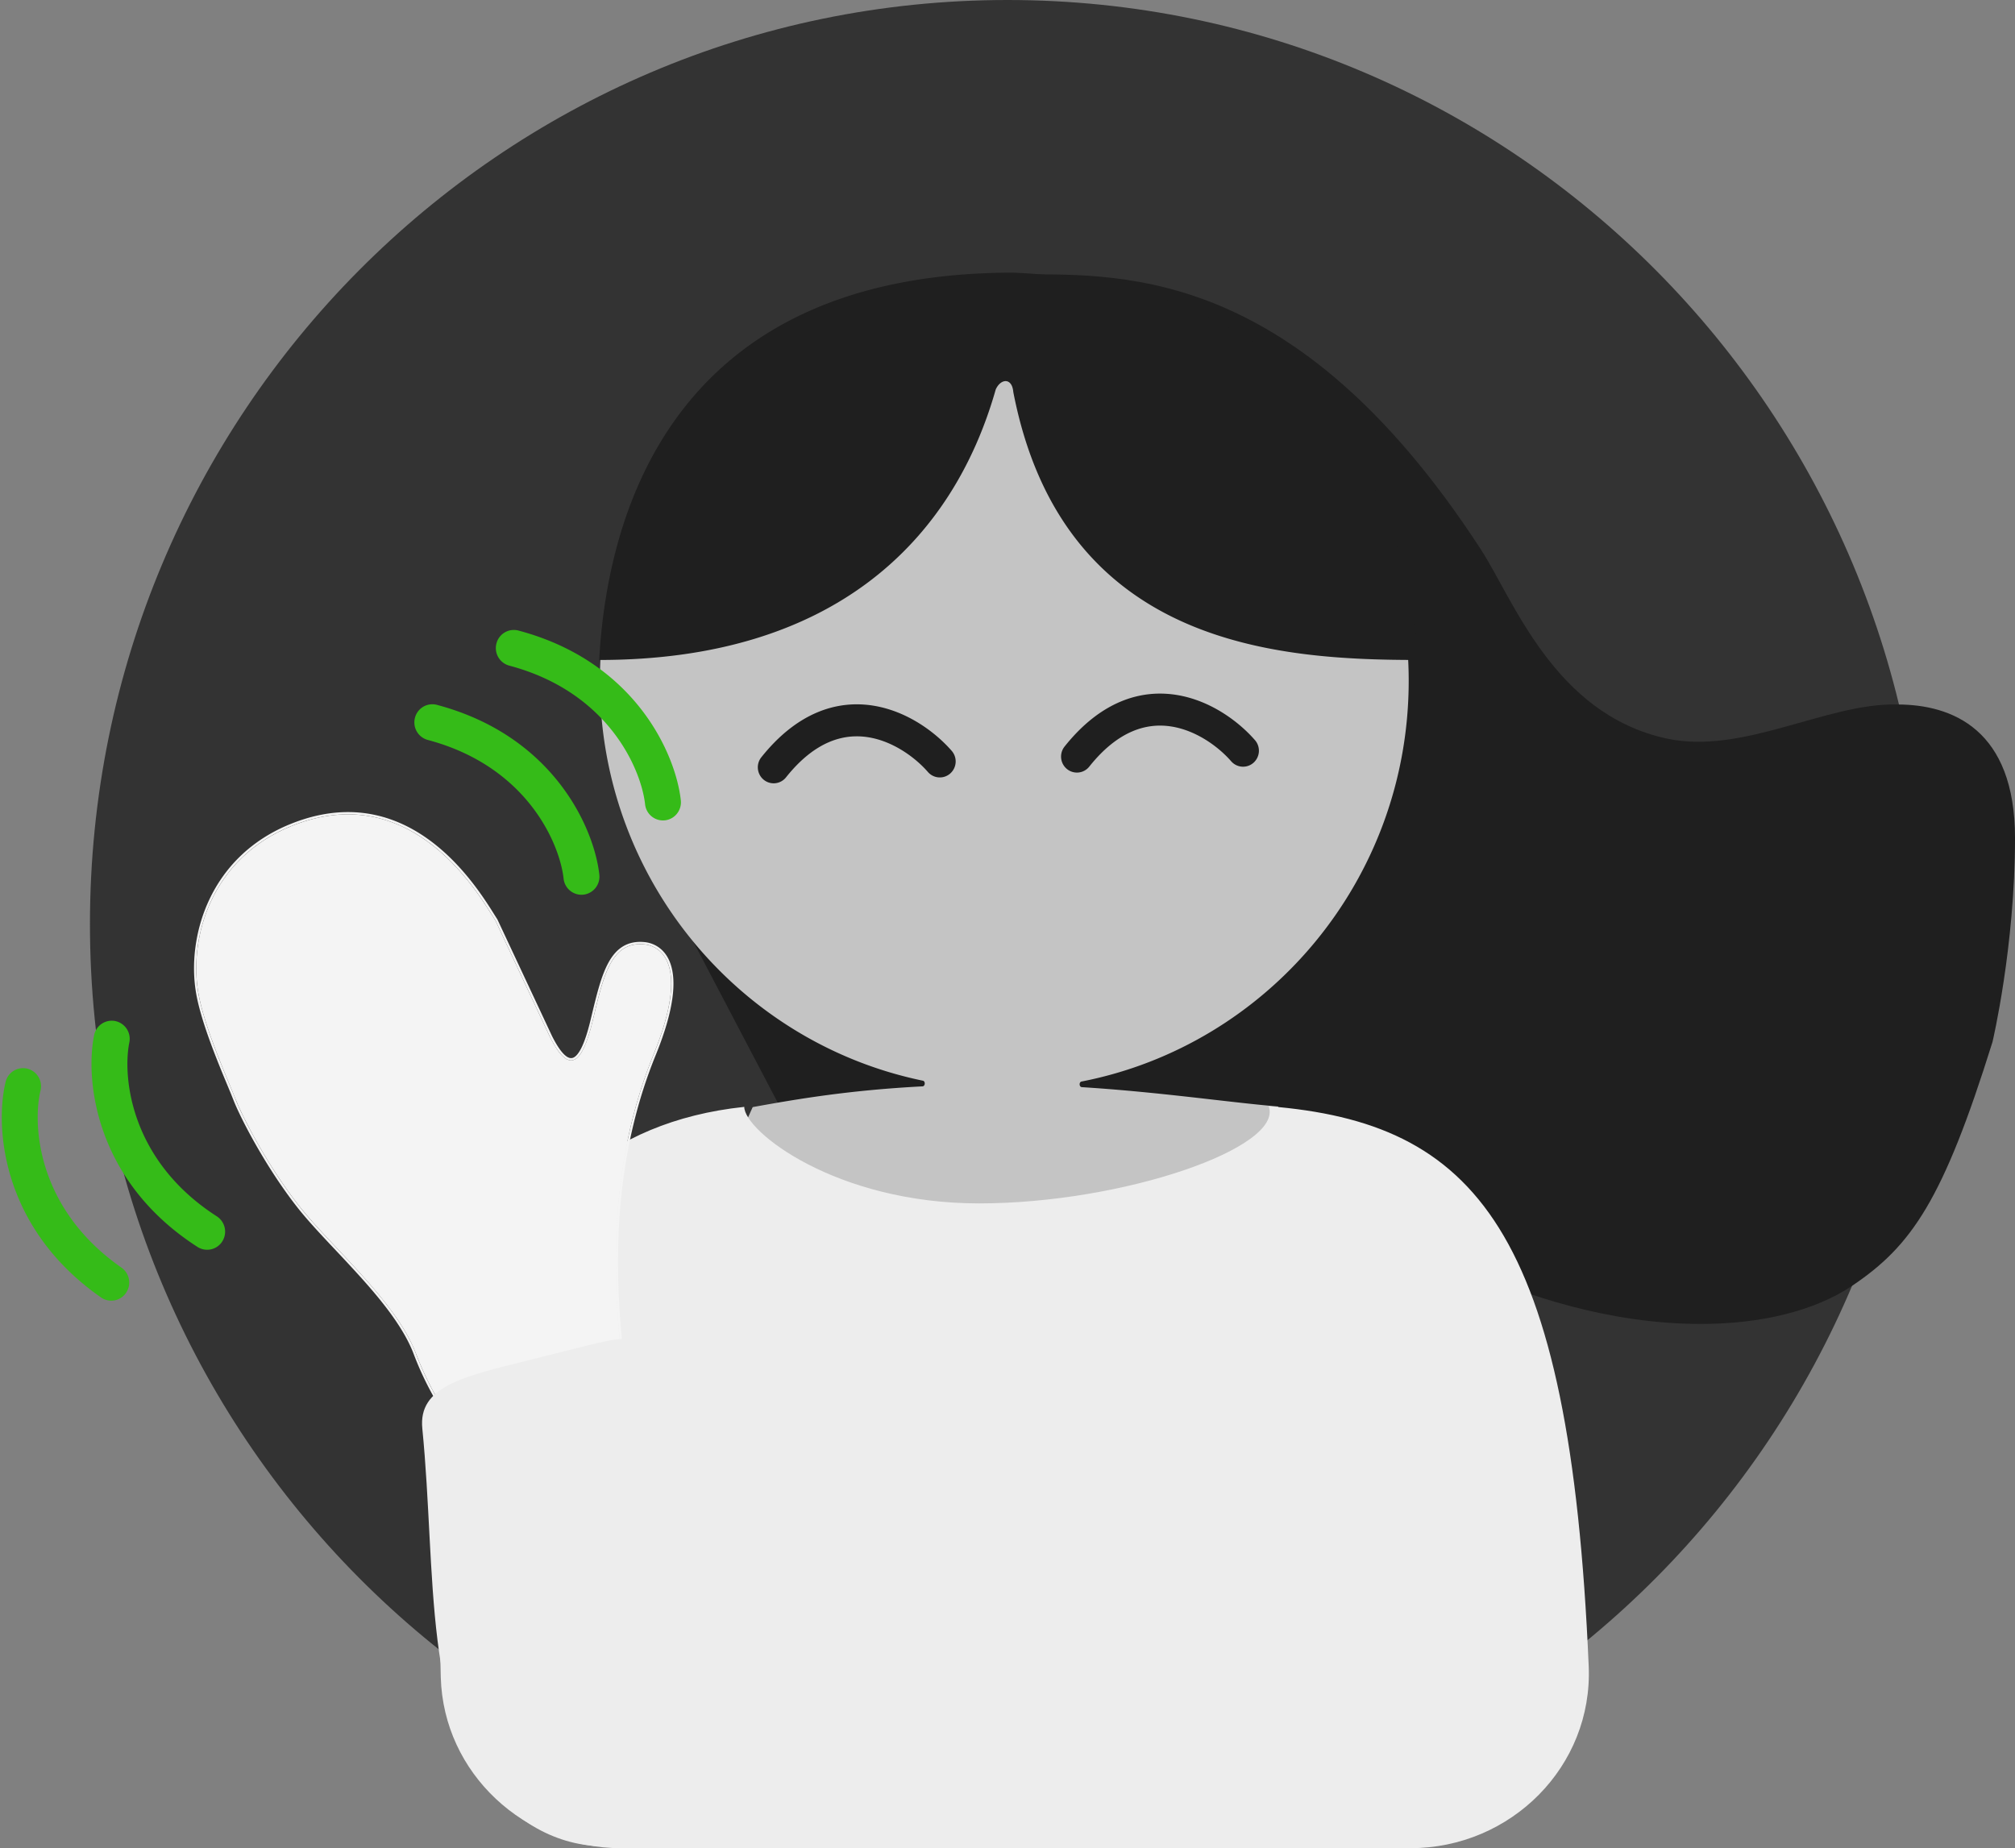 <svg width="266" height="244" fill="none" xmlns="http://www.w3.org/2000/svg">
  <rect width="100%" height="100%" fill="#808080" stroke="none"/>
  <path
    d="M254.125 122c0 67.379-54.23 122-121.125 122-66.895 0-121.125-54.621-121.125-122C11.875 54.621 66.105 0 133 0c66.895 0 121.125 54.621 121.125 122Z"
    fill="#333"
  />
  <path
    d="M195.444 72.466c-24.895-38.265-48.405-36.223-62.442-36.223l-48.67 74.365 21.353 40.713 71.766 8.682c3.164 0 23.018 14.786 47.083 14.786 7.819 0 14.979-1.675 20.002-5.062 7.809-5.266 11.966-11.247 18.497-32.178 0 0 2.969-12.559 2.969-26.912s-8.313-17.629-15.544-17.629c-9.285-.238-20.384 6.692-30.475 4.49-14.84-3.239-20.209-18.377-24.539-25.032Z"
    fill="#1F1F1F"
  />
  <path
    d="M142.814 143.527c-.366-.023-.398-.673-.038-.743 24.605-4.804 43.186-26.664 43.186-52.903 0-29.76-24.021-52.917-53.503-52.917-29.483 0-53.264 23.157-53.264 52.916 0 26.043 18.302 47.77 42.631 52.793.36.074.319.73-.048.749-9.673.504-16.529 1.673-22.364 2.729a.1.1 0 0 0-.073.058l-2.904 6.449a.1.1 0 0 0 .048.131l32.504 15.51a.1.1 0 0 0 .064.008l31.969-6.574a.09.09 0 0 0 .048-.025l10.569-10.102a.1.1 0 0 0 .019-.12l-2.917-5.356a.1.1 0 0 0-.08-.052c-2.407-.204-5.194-.522-8.282-.874-5.143-.588-11.119-1.27-17.565-1.677Z"
    fill="#C4C4C4"
  />
  <path
    d="M79.098 87.13c1.046-19.01 9.416-51.134 54.667-51.134 19.096.828 48.826 7.586 53.623 51.134-18.31 0-47.083-1.584-53.623-35.38a14.495 14.495 0 0 1-.018-.163c-.229-1.744-1.661-1.59-2.301-.168-5.698 20.056-21.483 35.711-52.348 35.711Z"
    fill="#1F1F1F"
  />
  <path
    fill-rule="evenodd"
    clip-rule="evenodd"
    d="M165.478 100.696c-.868.77-2.19.684-2.953-.193-1.642-1.886-4.556-4.057-7.871-4.586-3.114-.498-6.951.387-10.859 5.292a2.08 2.08 0 0 1-2.942.322 2.125 2.125 0 0 1-.32-2.97c4.737-5.944 10.012-7.578 14.776-6.817 4.563.73 8.293 3.596 10.36 5.972a2.126 2.126 0 0 1-.191 2.98Zm-40.031 1.416a2.078 2.078 0 0 1-2.953-.193c-1.642-1.886-4.556-4.057-7.871-4.586-3.114-.498-6.952.387-10.86 5.292a2.08 2.08 0 0 1-2.942.322 2.126 2.126 0 0 1-.319-2.97c4.737-5.944 10.012-7.578 14.775-6.817 4.564.73 8.294 3.596 10.361 5.972a2.126 2.126 0 0 1-.191 2.98Z"
    fill="#1F1F1F"
  />
  <path
    fill-rule="evenodd"
    clip-rule="evenodd"
    d="M77.016 118.114a2.378 2.378 0 0 1-2.616-2.121c-.476-4.408-4.66-14.779-17.931-18.305a2.397 2.397 0 0 1-1.69-2.925 2.37 2.37 0 0 1 2.897-1.707c15.533 4.127 20.795 16.44 21.441 22.417a2.39 2.39 0 0 1-2.1 2.641Zm10.758-9.812a2.378 2.378 0 0 1-2.616-2.121c-.476-4.407-4.66-14.778-17.931-18.304a2.397 2.397 0 0 1-1.691-2.926 2.37 2.37 0 0 1 2.898-1.706c15.533 4.126 20.795 16.44 21.441 22.417.142 1.315-.799 2.497-2.101 2.64Z"
    fill="#35BB18"
  />
  <path
    d="M98.25 146.13c0 3.189 12.024 12.744 31.004 12.744 18.981 0 40.282-7.369 38.223-12.831 27.226 2.186 39.779 16.074 42.248 73.924.566 13.243-10.283 24.033-23.537 24.033H81.968c-12.693 0-23.425-9.864-23.78-22.552-.888-31.782 3.07-71.395 40.063-75.318Z"
    fill="#EDEDED"
  />
  <path
    d="M31.072 145.065c.878 2.285 4.238 8.85 8.467 14.211 4.229 5.36 12.779 12.557 15.355 19.388 2.577 6.832 6.847 12.297 8.995 13.269 2.149.972 17.056-1.901 18.711-3.573 1.656-1.671-5.969-25.49 3.676-49.142 4.967-12.181.747-14.34-1.184-14.539-4.504-.464-5.451 4.288-6.857 10.105-1.396 5.771-3.12 7.138-5.635 2.119l-7.194-15.364c-1.884-2.89-10.702-18.966-26.86-12.511-10.706 4.277-13.575 14.759-12.388 21.922.783 4.718 4.037 11.829 4.914 14.115Z"
    fill="#F4F4F4"
  />
  <path
    fill-rule="evenodd"
    clip-rule="evenodd"
    d="m65.665 121.388 7.201 15.379c.623 1.243 1.182 2.058 1.678 2.509.49.443.86.49 1.172.342.358-.17.744-.637 1.136-1.486.385-.835.749-1.981 1.096-3.416l.17-.711c.63-2.616 1.208-5.024 2.124-6.767.502-.957 1.119-1.739 1.923-2.248.809-.512 1.78-.731 2.961-.609 1.05.108 2.706.752 3.426 2.977.709 2.191.488 5.861-2.003 11.971-4.799 11.768-5.304 23.585-4.812 32.682.219 4.031.632 7.523.954 10.243l.12 1.009c.165 1.416.29 2.588.322 3.46.016.435.01.809-.032 1.107-.039.283-.116.562-.294.742-.254.256-.72.502-1.29.739-.583.242-1.32.491-2.158.738-1.676.492-3.771.98-5.878 1.384-2.108.404-4.234.726-5.972.886-.868.08-1.645.12-2.276.109-.618-.012-1.14-.072-1.467-.22-.586-.265-1.286-.819-2.037-1.583-.756-.77-1.581-1.77-2.417-2.951-1.672-2.361-3.396-5.458-4.694-8.898-1.267-3.359-4.014-6.831-7.001-10.153a214.66 214.66 0 0 0-3.311-3.572c-1.878-1.995-3.658-3.886-4.999-5.585-4.247-5.384-7.622-11.975-8.51-14.289a86.968 86.968 0 0 0-.767-1.876l-.258-.622a151.38 151.38 0 0 1-1.468-3.646c-1.021-2.655-2.04-5.637-2.437-8.029-1.205-7.265 1.703-17.912 12.574-22.255 8.2-3.276 14.552-.828 19.073 2.794 3.985 3.193 6.56 7.31 7.747 9.206.154.247.285.456.393.621l.011.018Zm6.935 15.515c2.515 5.019 4.24 3.652 5.635-2.119l.168-.701c1.32-5.492 2.367-9.849 6.69-9.404 1.93.199 6.15 2.358 1.183 14.539-6.96 17.067-4.927 34.22-3.878 43.077.405 3.417.663 5.6.202 6.065-1.655 1.672-16.562 4.545-18.71 3.573-2.15-.972-6.419-6.437-8.995-13.269-1.765-4.677-6.329-9.525-10.389-13.838-1.87-1.986-3.633-3.86-4.967-5.55-4.229-5.361-7.589-11.926-8.467-14.211a83.64 83.64 0 0 0-.77-1.887c-1.307-3.141-3.517-8.451-4.144-12.228-1.187-7.163 1.682-17.645 12.388-21.922 15.221-6.08 23.93 7.834 26.463 11.882.156.25.288.461.397.629l7.194 15.364Z"
    fill="#F4F4F4"
  />
  <path
    d="M97.558 233.114c6.444-10.652-7.947-48.306-9.758-51.771-1.81-3.465-3.074-4.518-5.15-4.565-2.076-.046-4.123.625-12.865 2.801S55.2 183.05 55.75 188.594c1.901 19.163-.058 38.914 10.498 49.281 10.556 10.366 24.866 5.891 31.31-4.761Z"
    fill="#EDEDED"
  />
  <path
    fill-rule="evenodd"
    clip-rule="evenodd"
    d="M15.223 134.803a2.394 2.394 0 0 1 1.85 2.825c-.878 4.344-.027 15.509 11.547 22.953a2.409 2.409 0 0 1 .726 3.307 2.36 2.36 0 0 1-3.276.732c-13.545-8.712-14.837-22.058-13.646-27.949a2.373 2.373 0 0 1 2.8-1.868Zm-11.618 6.282a2.397 2.397 0 0 1 1.744 2.894c-1.038 4.308-.603 15.497 10.686 23.373a2.41 2.41 0 0 1 .603 3.332 2.358 2.358 0 0 1-3.3.608C.125 162.074-.67 148.689.738 142.846a2.372 2.372 0 0 1 2.867-1.761Z"
    fill="#35BB18"
  />
</svg>

